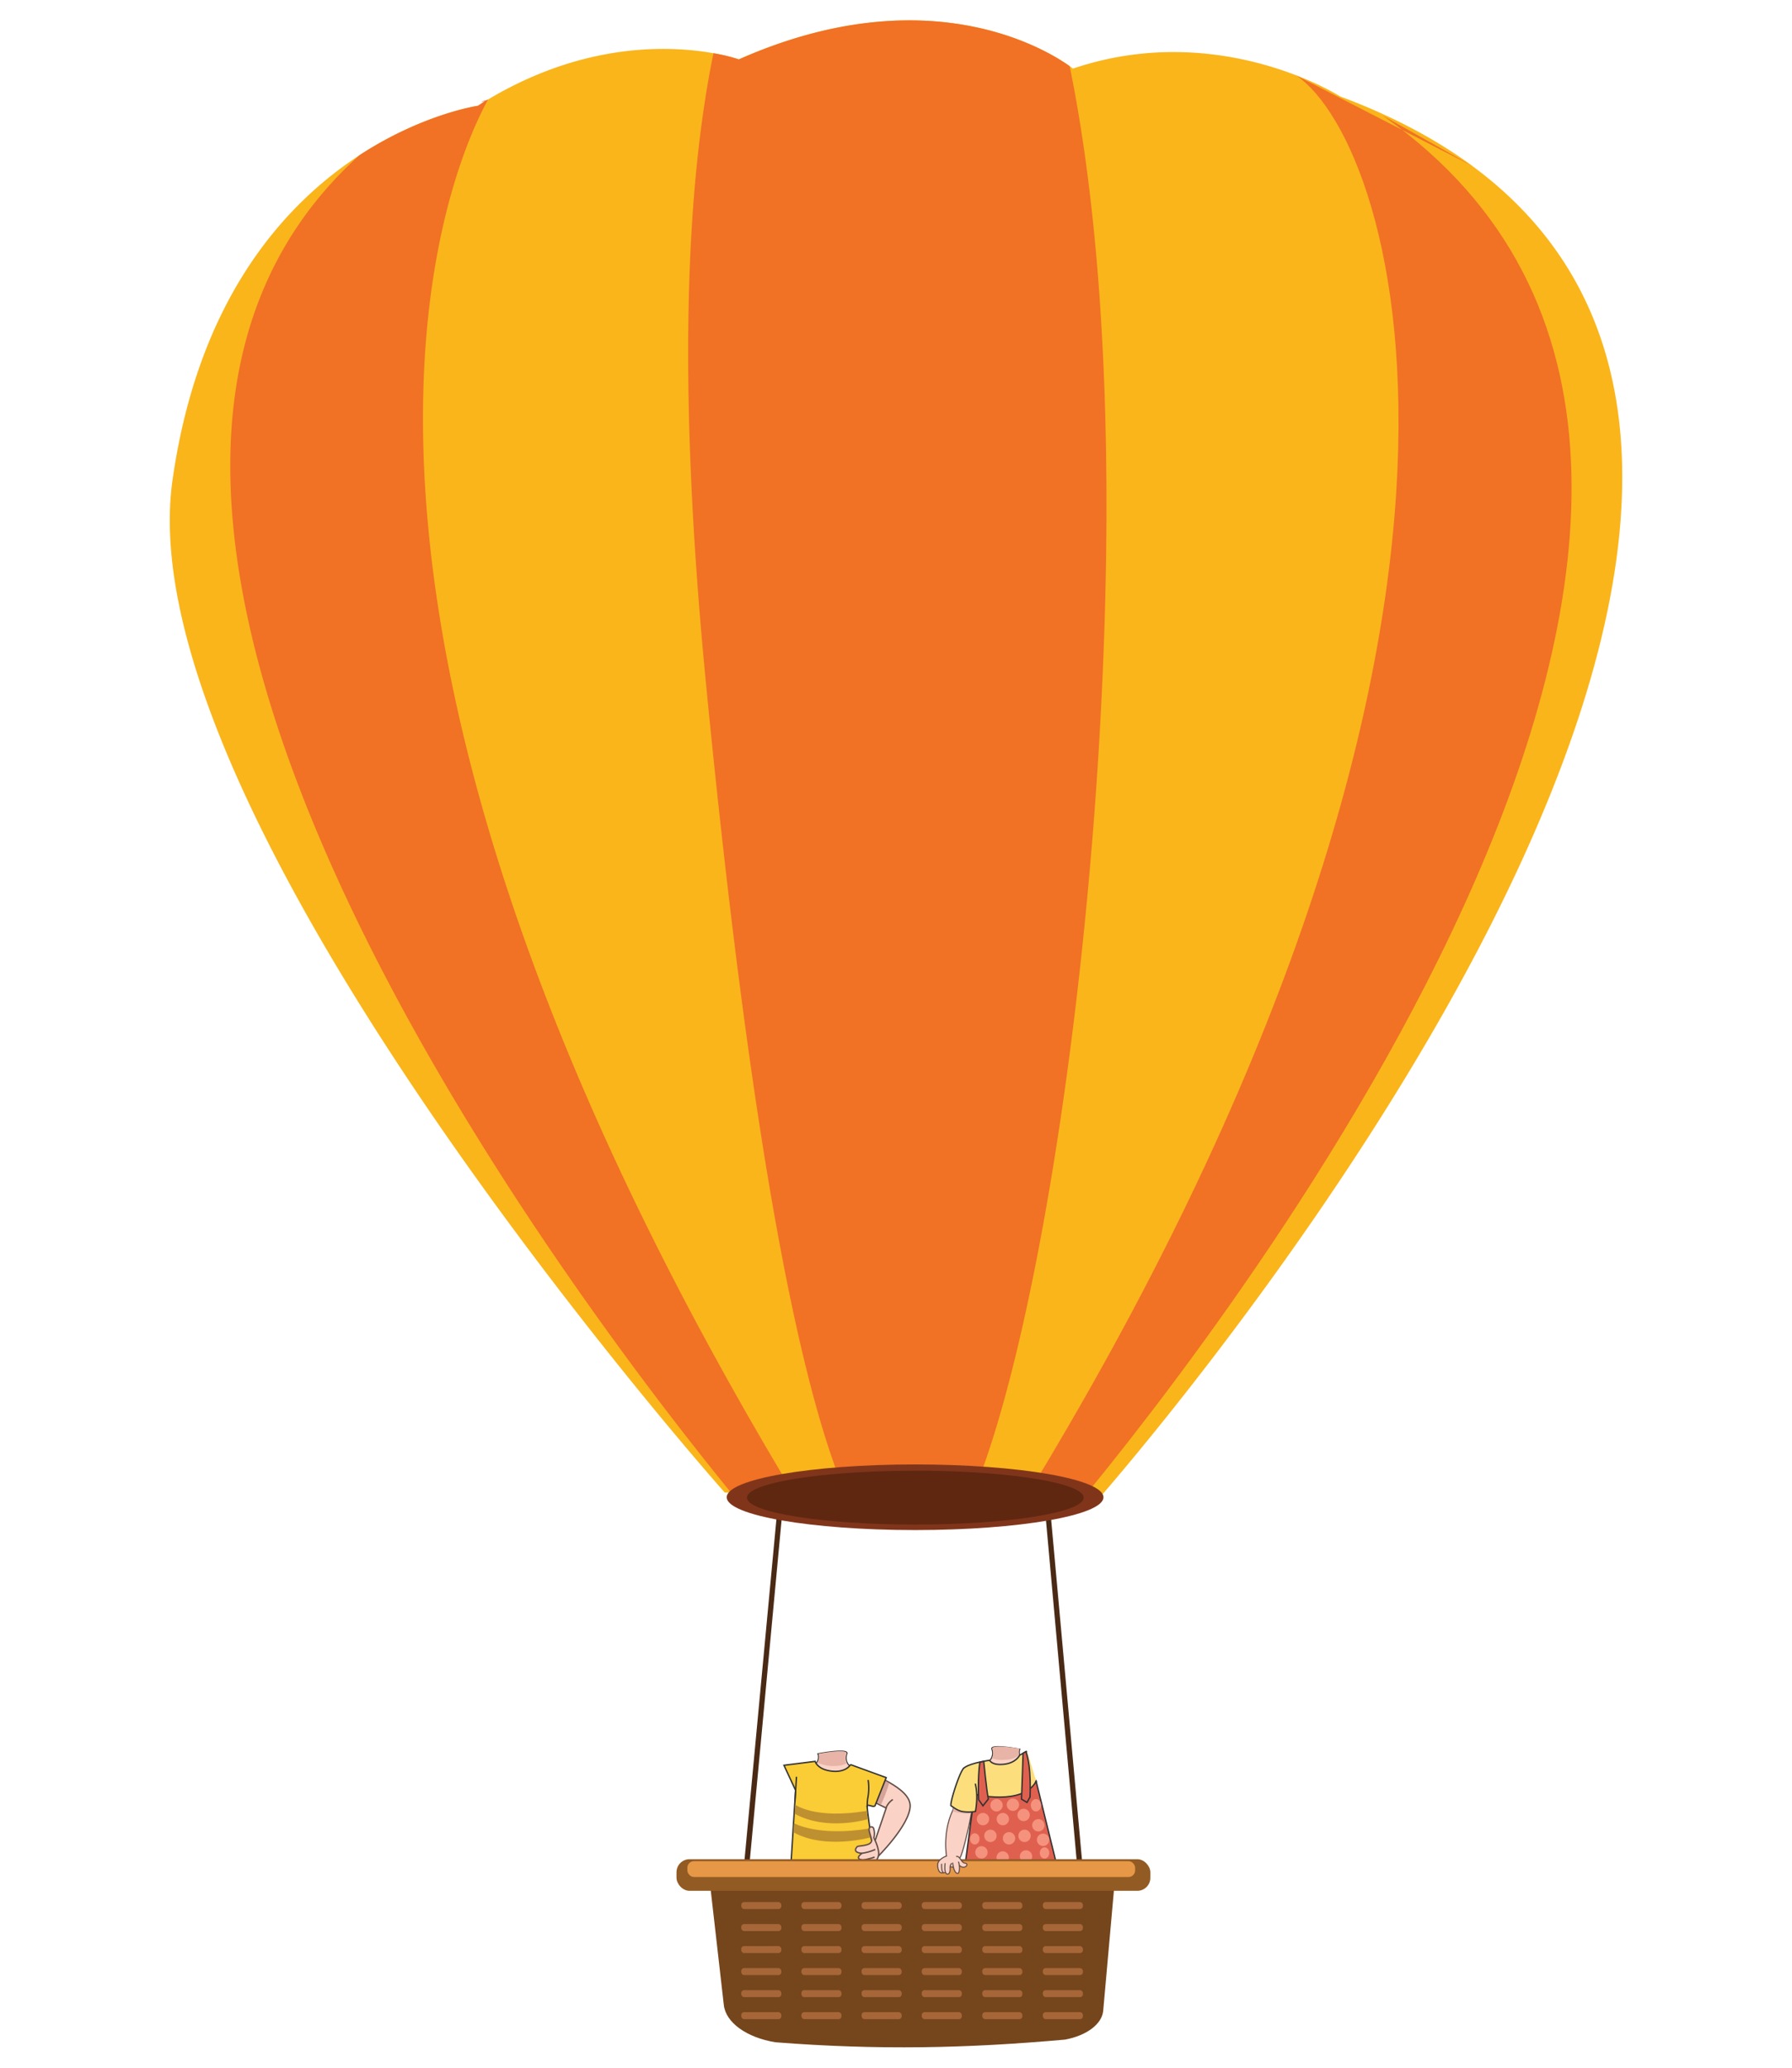 <svg id="Layer_1" data-name="Layer 1" xmlns="http://www.w3.org/2000/svg" viewBox="0 0 1300 1500"><defs><style>.cls-1{fill:#4a2a15;}.cls-2,.cls-4,.cls-6{fill:#fad2c6;}.cls-13,.cls-2,.cls-4{stroke:#5f4a43;}.cls-10,.cls-12,.cls-13,.cls-2,.cls-4,.cls-6,.cls-7,.cls-9{stroke-miterlimit:10;}.cls-2,.cls-6{stroke-width:0.75px;}.cls-3{fill:#e7b4a7;}.cls-5{fill:#d6a398;}.cls-10,.cls-12,.cls-6,.cls-7,.cls-9{stroke:#323232;}.cls-7{fill:#facc35;}.cls-8{fill:#be9030;}.cls-9{fill:#fcde7d;}.cls-10{fill:#e0604f;}.cls-11{fill:#f5927d;}.cls-12,.cls-13{fill:none;}.cls-14{fill:#fab51b;}.cls-15{fill:#f17125;}.cls-16{fill:#80351b;}.cls-17{fill:#75451c;}.cls-18{fill:#a66638;}.cls-19{fill:#925b24;}.cls-20{fill:#e69847;}.cls-21{fill:#5f2710;}</style></defs><polygon class="cls-1" points="758.66 1101.32 781 1349 784.89 1348.97 762.46 1101.32 758.66 1101.32"/><polygon class="cls-1" points="567.14 1101.08 543.99 1349.15 540.11 1349.12 563.34 1101.08 567.14 1101.08"/><path class="cls-2" d="M706.18,1306.64c-.06.46-.12.95-.2,1.46-.31,2.16-.76,4.76-1.3,7.58-2.38,12.54-6.5,29.53-8.26,32-2.25,3.14-9.44,1.45-9.44,1.45-2.63-15.4.71-28.61,3.94-35.24,1.48-3,1-6.17,1.28-8.12s.51-2.88.51-2.88S707.59,1295.68,706.18,1306.64Z"/><path class="cls-3" d="M706,1308.1c-.31,2.16-1.19,4.77-1.72,7.59h.13a44.34,44.34,0,0,1-5.65-.1,43.27,43.27,0,0,1-7.46-1.51c.49-3.34.59-6.37.92-8.32a38.06,38.06,0,0,1,5.65,0,18.52,18.52,0,0,1,5.39.92A13.52,13.52,0,0,1,706,1308.1Z"/><path class="cls-4" d="M636.58,1347.14l-2.14-10.7,8.45-24.8-3.8-1.88-10-5,6-16c1-.15,5.27,1.57,10.19,4.4,7.66,4.42,15.26,10.21,15,17.19C659.7,1324.28,636.58,1347.14,636.58,1347.14Z"/><path class="cls-5" d="M645,1293.53a105.67,105.67,0,0,1-5.92,15.7l-10-5,6-16C636.08,1288.15,640.09,1290.7,645,1293.53Z"/><path class="cls-6" d="M618.46,1283.51s-4.45,4.35-5.13,3.91-24.71-4.17-21.59-7.84a9,9,0,0,0,.75-1,6.68,6.68,0,0,0,.84-6.34s22.71-4.34,21.09,0a8.27,8.27,0,0,0,.27,6.59,7,7,0,0,0,.59,1Z"/><path class="cls-3" d="M614.41,1278.94c-2.31,1.66-6.6,2.25-10,2.21a28.82,28.82,0,0,1-11.53-2.57,6.68,6.68,0,0,0,.84-6.34s22-4.23,20.39.12A8.23,8.23,0,0,0,614.41,1278.94Z"/><path class="cls-7" d="M577.16,1298.76l-3.33,52.91a45.71,45.71,0,0,0,35.65,8.1c20.8-4.12,25.23-8.09,25.23-8.09s-5.3-35-5.66-41.33c-.13-2.35,5.47,1.88,6-1.08l7.84-19.72-25.34-9.25a.7.7,0,0,0-.83.26c-1,1.36-4.58,5.24-13.29,4.3-10.51-1.14-12.11-7.11-12.11-7.11l-22.6,2.85Z"/><path class="cls-8" d="M576.94,1309.23s14.17,10.71,51.83,4.46l.77,6s-29.79,9-53.09-4Z"/><path class="cls-8" d="M576,1322.63s17.35,10,55,3.79l.9,6.4s-33.08,9.35-56.38-3.66Z"/><path class="cls-4" d="M631.91,1330.51c0-1.07,4.41,5.83,5.42,12.58s-5.14,10.82-10.75,9.92c-5.11-.82-.9-3.25-.1-3.68a0,0,0,0,0,0-.07c-1,0-7-.38-1.36-4.65a.09.09,0,0,0,0-.16c-1.24-.1-6.91-.78-3.29-4.74a3.18,3.18,0,0,1,1.4-.46C635.06,1338,632,1335.22,631.91,1330.51Z"/><path class="cls-6" d="M720.61,1283.53c-.66.42-4.94-3.77-4.94-3.77l3.06-3.52a5.6,5.6,0,0,0,.53-.93,7.92,7.92,0,0,0,.3-6.39c-1.57-4.18,20.29,0,20.29,0a6.13,6.13,0,0,0,0,4.41,8.6,8.6,0,0,0,1.58,2.65C744.39,1279.5,721.26,1283.1,720.61,1283.53Z"/><path class="cls-3" d="M739.44,1273.05c-.45.13-.26.37-.63.64-3.28,2.43-8.19,3.17-13.53,3a17.3,17.3,0,0,1-5.68-1.35,7.92,7.92,0,0,0,.3-6.39c-1.57-4.18,19.84-.44,19.84-.44A6,6,0,0,0,739.44,1273.05Z"/><path class="cls-9" d="M751.61,1291.69l4.23,49.56s-6.85,14.11-25,14.11c-19.35,0-29-10.71-29-10.71s4.3-37.6,4.6-43c0-.08,0-.17,0-.27.27-6.28-8.67-18.3-7.14-18.85l.84-.56c5-3.3,17.81-5,17.81-5s1.39,3.86,10.37,2.89,11.45-6.67,11.45-6.67l5.27-2.72"/><path class="cls-10" d="M707,1301.33c-.31.58,35.2,8.77,44.65-9.12l14.13,57.41s-31.95,26.08-65.17-.32Z"/><path class="cls-10" d="M713.62,1277.72s2.06,20.65,3.35,27.4l-3.88,4.87-3.14-4.43s-.81-15,.84-27.09Z"/><path class="cls-10" d="M742.19,1271.82s-.71,23.23-1.14,33.34l4,2.39,2.17-3.89s1.26-21.58-3-33Z"/><path class="cls-9" d="M699.29,1282.5c-3.43,3.19-10.76,27-9.33,27.5.68.25,3.83,3.19,7.82,4.08a28.28,28.28,0,0,0,9.85,0s2.28-10.85-.13-20.16"/><circle class="cls-11" cx="743.24" cy="1331.79" r="4.48"/><circle class="cls-11" cx="742.59" cy="1316.64" r="4.48"/><circle class="cls-11" cx="753.27" cy="1324.13" r="4.48"/><circle class="cls-11" cx="713.08" cy="1319.64" r="4.48"/><circle class="cls-11" cx="744.31" cy="1346.74" r="4.48"/><circle class="cls-11" cx="727.4" cy="1347.5" r="4.48"/><circle class="cls-11" cx="711.98" cy="1343.77" r="4.48"/><circle class="cls-11" cx="756.69" cy="1334.67" r="4.48"/><circle class="cls-11" cx="718.5" cy="1331.79" r="4.48"/><circle class="cls-11" cx="731.99" cy="1333.57" r="4.48"/><circle class="cls-11" cx="727.5" cy="1319.64" r="4.48"/><circle class="cls-11" cx="734.82" cy="1309.21" r="4.48"/><circle class="cls-11" cx="722.92" cy="1309.6" r="4.48"/><ellipse class="cls-11" cx="751.55" cy="1309.6" rx="3.77" ry="4.48"/><ellipse class="cls-11" cx="707.15" cy="1333.98" rx="3.42" ry="4.07"/><ellipse class="cls-11" cx="757.75" cy="1344.21" rx="3.42" ry="4.07"/><path class="cls-4" d="M633.84,1333.58a12.18,12.18,0,0,0-.12-7.29c-.58-1.58-4.3-1.9-2.94,2.85,1.72,6,1.63,6,1.63,6"/><path class="cls-12" d="M629.11,1311.13a44.35,44.35,0,0,1,.36-6.42,38.53,38.53,0,0,0,.31-13.46"/><path class="cls-13" d="M642.52,1312.14a13.11,13.11,0,0,1,5.16-6.7"/><path class="cls-14" d="M791.13,1094l-11-.48-39.3-1.65-37.74-1.59-88.41-3.75-38.09-1.6-46.17-2-4.67-.19S90.53,593.24,125.13,348.48c18.67-132,81.61-200.58,135.65-235.86a.84.84,0,0,1,.17-.13c46.17-30,85.76-35.73,85.76-35.73a274,274,0,0,1,40.15-21.37h0C443.82,30.92,492.44,34.1,517.58,38.62A122.71,122.71,0,0,1,536,43.08C674-18,760.91,37.19,776,48c1.57,1.14,2.36,1.78,2.36,1.78,62.38-21.12,118.39-10.43,154,1.94,25,8.72,39.89,18.26,39.89,18.26,37.76,14.06,69.35,31,95.67,50.26l0,0c.07.06.13.09.16.16C1424.43,383.31,791.13,1094,791.13,1094Z"/><path class="cls-15" d="M802.67,366.45c0,282.91-47,603.83-99.6,723.83l-88.41-3.75c-43.13-99.1-77-327.86-102.67-592.45-20.76-214.54-14.22-358.88,5.59-455.46A122.71,122.71,0,0,1,536,43.08C674-18,760.91,37.19,776,48,792.34,128.3,802.67,233.85,802.67,366.45Z"/><path class="cls-15" d="M780.11,1093.52l-39.3-1.65C1125.58,464.88,1015,106,940.46,54.78l127.38,65.5,0,0c.07.06-64.69-36.46-64.66-36.4C1373.9,344,885.91,965.7,780.11,1093.52Z"/><path class="cls-15" d="M576.57,1084.93l-46.17-2c-120.58-148-551-716.32-269.62-970.34a.84.84,0,0,1,.17-.13c46.17-30,85.76-35.73,85.76-35.73,13.7-8.78-5.67,1,7.34-4.55C308.08,156.74,210.07,477.06,576.57,1084.93Z"/><ellipse class="cls-16" cx="663.85" cy="1086.16" rx="136.65" ry="23.8"/><path class="cls-13" d="M626.46,1349.26c-.62.12,5.7-1,8-2.1"/><path class="cls-17" d="M772.63,1479.6h0c-71.32,6.36-135.33,7.75-210.2,1.93h0c-20.94-3.48-35.89-14.3-37.34-27l-10-87.76H808.5l-8.18,91.85C799.46,1468.29,788.42,1476.66,772.63,1479.6Z"/><rect class="cls-18" x="537.74" y="1379.8" width="29.09" height="5.09" rx="2.1"/><rect class="cls-18" x="537.74" y="1395.78" width="29.09" height="5.09" rx="2.1"/><rect class="cls-18" x="537.74" y="1411.75" width="29.09" height="5.09" rx="2.1"/><rect class="cls-18" x="537.74" y="1427.73" width="29.09" height="5.09" rx="2.1"/><rect class="cls-18" x="537.74" y="1443.71" width="29.09" height="5.09" rx="2.1"/><rect class="cls-18" x="537.74" y="1459.68" width="29.09" height="5.09" rx="2.1"/><rect class="cls-18" x="581.38" y="1379.8" width="29.09" height="5.09" rx="2.1"/><rect class="cls-18" x="581.38" y="1395.78" width="29.09" height="5.09" rx="2.1"/><rect class="cls-18" x="581.38" y="1411.75" width="29.09" height="5.09" rx="2.1"/><rect class="cls-18" x="581.38" y="1427.73" width="29.09" height="5.09" rx="2.1"/><rect class="cls-18" x="581.38" y="1443.71" width="29.09" height="5.09" rx="2.1"/><rect class="cls-18" x="581.38" y="1459.68" width="29.09" height="5.09" rx="2.1"/><rect class="cls-18" x="625.02" y="1379.8" width="29.09" height="5.09" rx="2.1"/><rect class="cls-18" x="625.02" y="1395.78" width="29.09" height="5.09" rx="2.1"/><rect class="cls-18" x="625.02" y="1411.75" width="29.09" height="5.09" rx="2.1"/><rect class="cls-18" x="625.02" y="1427.73" width="29.09" height="5.09" rx="2.1"/><rect class="cls-18" x="625.02" y="1443.71" width="29.09" height="5.09" rx="2.1"/><rect class="cls-18" x="625.02" y="1459.68" width="29.09" height="5.09" rx="2.1"/><rect class="cls-18" x="668.67" y="1379.8" width="29.09" height="5.09" rx="2.1"/><rect class="cls-18" x="668.67" y="1395.78" width="29.09" height="5.09" rx="2.1"/><rect class="cls-18" x="668.67" y="1411.75" width="29.09" height="5.09" rx="2.1"/><rect class="cls-18" x="668.67" y="1427.73" width="29.09" height="5.09" rx="2.1"/><rect class="cls-18" x="668.67" y="1443.71" width="29.09" height="5.09" rx="2.1"/><rect class="cls-18" x="668.67" y="1459.68" width="29.09" height="5.09" rx="2.1"/><rect class="cls-18" x="712.59" y="1379.8" width="29.09" height="5.09" rx="2.1"/><rect class="cls-18" x="712.59" y="1395.78" width="29.09" height="5.09" rx="2.1"/><rect class="cls-18" x="712.59" y="1411.75" width="29.09" height="5.09" rx="2.1"/><rect class="cls-18" x="712.59" y="1427.73" width="29.09" height="5.09" rx="2.1"/><rect class="cls-18" x="712.59" y="1443.71" width="29.09" height="5.09" rx="2.1"/><rect class="cls-18" x="712.59" y="1459.68" width="29.09" height="5.09" rx="2.1"/><rect class="cls-18" x="756.51" y="1379.8" width="29.09" height="5.09" rx="2.1"/><rect class="cls-18" x="756.51" y="1395.78" width="29.09" height="5.09" rx="2.1"/><rect class="cls-18" x="756.51" y="1411.75" width="29.09" height="5.09" rx="2.1"/><rect class="cls-18" x="756.51" y="1427.73" width="29.09" height="5.09" rx="2.1"/><rect class="cls-18" x="756.51" y="1443.71" width="29.09" height="5.09" rx="2.1"/><rect class="cls-18" x="756.51" y="1459.68" width="29.09" height="5.09" rx="2.1"/><rect class="cls-19" x="490.76" y="1348.73" width="343.77" height="22.94" rx="9.46"/><rect class="cls-20" x="498.66" y="1350.16" width="324.81" height="11.47" rx="4.73"/><path class="cls-21" d="M786.17,1086.44c0,10.79-54.69,19.53-122.15,19.53s-122.16-8.74-122.16-19.53c0-9.64,43.71-17.65,101.19-19.24,6.81-.19,13.82-.29,21-.29q4.29,0,8.51,0C736,1067.66,786.17,1076.11,786.17,1086.44Z"/><path class="cls-13" d="M625.06,1344.45a35.2,35.2,0,0,0,9.91-2.8"/><path class="cls-2" d="M687,1346.33c-2,.48-6.37,2.9-6.69,5.72s.53,7.65,4.17,6.44,2.27-6.69,3.47-5.13c1.54,2,8.08.89,8.21,0,0,0,2.44,2.39,4.77.46,0,0,1.76-1.93-1-2.25s-3.35-5.48-6.33-4.83"/><path class="cls-2" d="M691.17,1351.24s.41,7.06,3.3,7.82c1.91.5,1.93-6,.81-8.54"/><path class="cls-2" d="M683.11,1352.05c-.08.24-.59,8.21,2.77,6.2s1-6.2,1-6.2"/><path class="cls-2" d="M690.44,1351.64a4.82,4.82,0,0,0-1.21,3.71c.16,2.42-.64,4.43-2,4.19s-2.18-2.18-1.61-7.9"/><path class="cls-12" d="M577.8,1288.94l-1.13,18.22"/></svg>